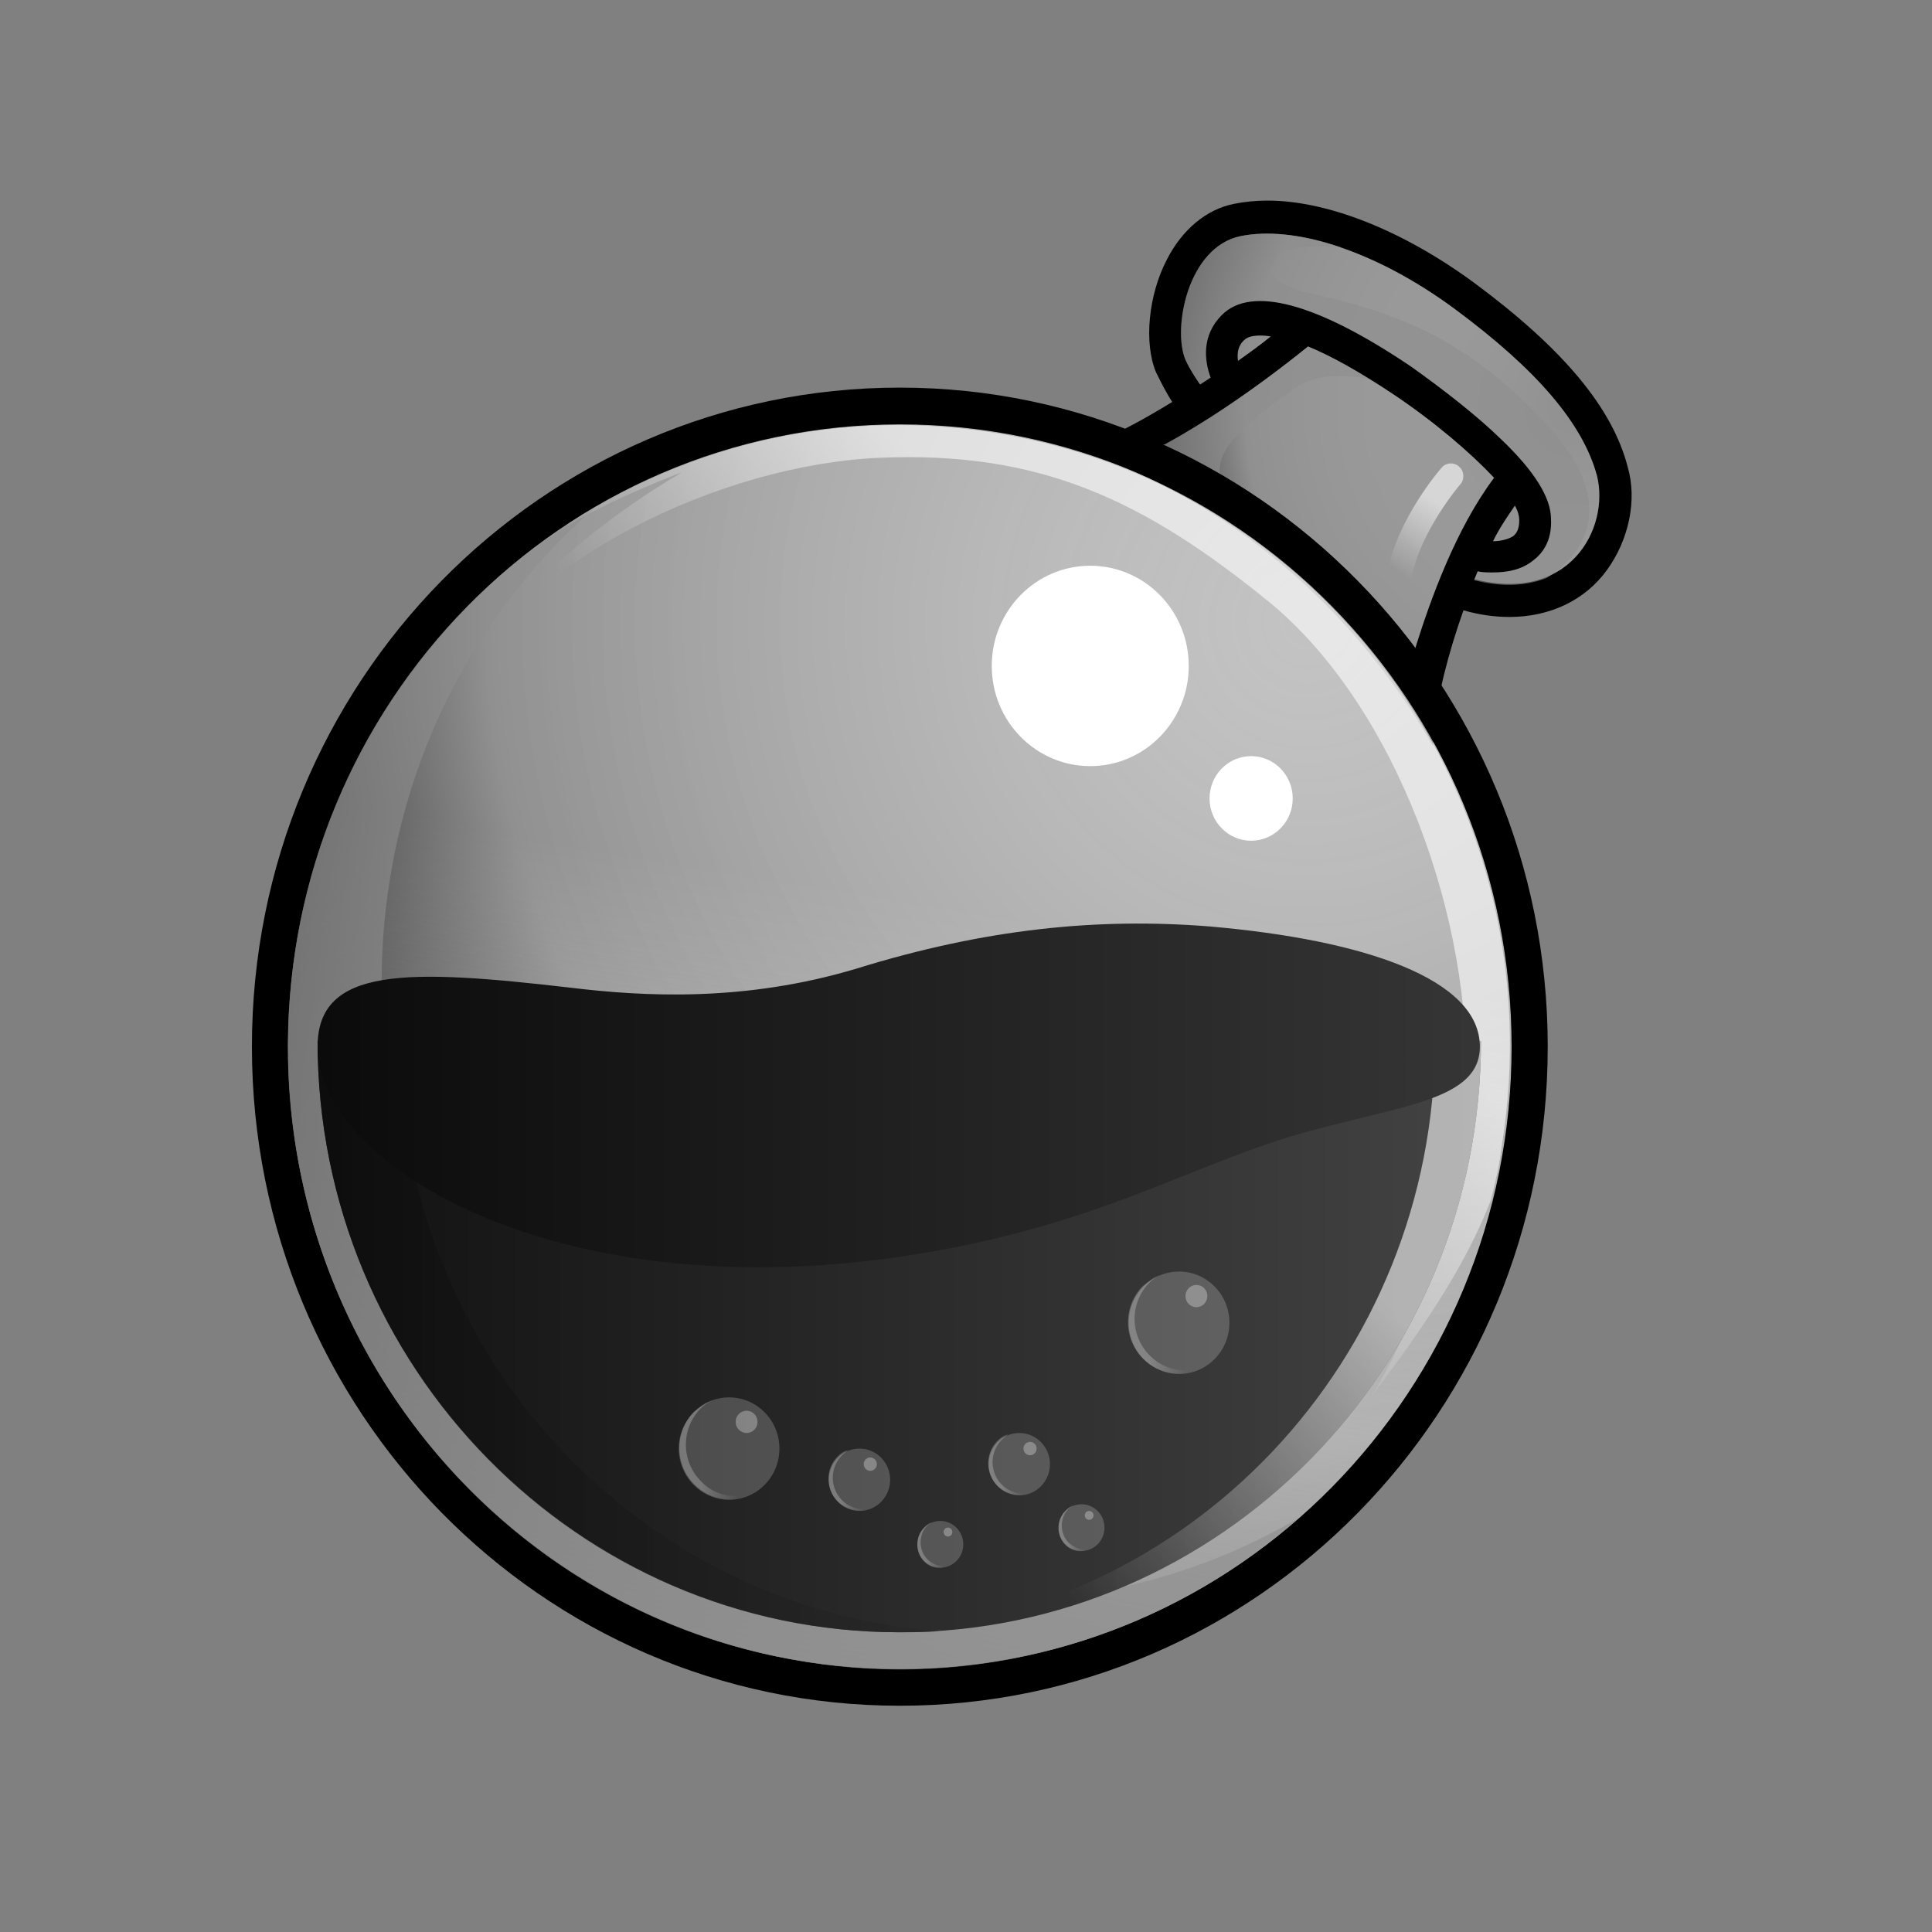 <svg xmlns="http://www.w3.org/2000/svg" width="256" height="256" fill="none" style="max-width:100%;max-height:100%" viewBox="0 0 800 800"><rect x="0" y="0" width="800" height="800" fill="#808080" stroke="none"/><g clip-path="url('#clip0')"><path fill="#000" d="M673.964 193.237c-6.344-24.432-26.737-48.864-63.445-76.063-29.457-21.666-60.727-34.113-85.652-34.113-4.985 0-9.517.461-14.048 1.383-11.33 2.305-21.3 10.603-27.645 23.05-7.704 14.751-9.516 34.574-4.531 46.559 1.812 3.688 4.078 8.298 6.797 12.447-24.018 14.751-37.614 18.9-39.427 19.361 62.54 21.206 114.656 65.46 147.285 123.083l.453-5.531c1.36-15.213 5.891-32.73 12.236-50.709q9.517 2.766 19.034 2.766c16.767 0 31.269-6.915 40.333-19.361s12.689-29.042 8.61-42.872"/><path fill="url('#paint0_radial')" d="M608.706 239.342c41.239 11.525 58.007-20.744 52.569-42.41-5.892-21.667-24.925-43.794-58.461-68.687-33.535-24.893-67.524-35.035-89.277-30.425s-28.097 38.261-22.659 51.169c2.266 5.071 7.251 12.447 14.049 20.744-8.611 5.993-16.768 10.603-23.566 14.752 41.693 18.9 77.948 48.403 105.139 85.282 3.172-12.446 7.704-23.51 11.782-33.191 3.173.461 6.798 1.383 10.424 2.766"/><path fill="url('#paint1_radial')" d="M372.594 691.101c139.91 0 253.33-115.372 253.33-257.691s-113.42-257.691-253.33-257.691c-139.909 0-253.329 115.372-253.329 257.691s113.42 257.691 253.329 257.691"/><path fill="#8e8e8e" d="M640.427 175.721c-34.442-36.879-63.445-46.56-98.34-54.396-27.191-6.454-19.941-22.128 13.142-18.901-15.862-5.532-30.817-6.915-41.693-4.61-21.753 4.61-28.097 38.262-22.659 51.17 2.266 5.071 7.251 12.446 14.048 20.744a344 344 0 0 1-31.269 18.901c4.079 1.843 9.064 4.148 14.955 7.375 15.408 8.298 32.176 22.128 32.176 22.128-25.378-22.128-19.94-32.269 14.955-57.163 10.876-7.836 30.816-6.914 49.397 2.766 18.58 9.681 40.333 34.113 40.333 34.113l-20.846 40.567 4.078 1.383c13.143 3.688 23.566 2.766 31.723-.461 9.517-5.993 34.442-26.276 0-63.616" opacity=".6"/><path fill="#000" d="M541.631 143.45c9.064 3.688 20.847 10.142 35.348 19.823 17.221 11.524 32.176 24.432 41.693 34.574-15.861 21.205-26.284 50.247-32.629 70.53 3.172 4.61 6.798 9.22 9.97 13.83 3.172-11.525 8.611-28.581 15.862-45.638 1.812.461 4.078.461 6.344.461 5.438 0 11.783-.922 16.768-5.07 3.625-2.766 7.704-7.837 7.251-17.057 0-8.759-6.798-19.822-20.847-33.191-9.97-9.681-23.565-20.283-37.161-29.964-38.973-26.276-66.164-33.652-78.4-21.205-8.158 8.297-7.251 18.439-4.532 25.815-14.502 9.681-26.738 16.595-34.895 21.205 5.438 1.844 10.423 4.149 15.861 6.454 14.502-7.837 35.349-21.205 59.367-40.567m85.652 65.921c1.359 2.305 1.812 4.61 1.812 5.993 0 4.149-1.359 5.532-2.265 6.454-1.813 1.383-5.439 2.305-8.611 2.305 2.719-5.532 5.891-10.142 9.064-14.752m-111.936-68.687c1.359-1.383 4.985-2.305 10.876-1.383-4.532 3.688-9.064 6.915-13.595 10.142-.454-3.227-.001-6.454 2.719-8.759"/><path fill="#000" d="M372.596 160.503c-148.191 0-268.285 122.161-268.285 272.903S224.405 706.31 372.596 706.31c148.19 0 268.284-122.161 268.284-272.904 0-150.742-120.547-272.903-268.284-272.903m0 530.595c-140.034 0-253.33-115.247-253.33-257.692 0-142.444 113.296-257.691 253.33-257.691 140.033 0 253.329 115.247 253.329 257.691 0 142.445-113.749 257.692-253.329 257.692"/><path fill="url('#paint2_linear')" d="M372.594 691.101c139.91 0 253.33-115.372 253.33-257.691s-113.42-257.691-253.33-257.691c-139.909 0-253.329 115.372-253.329 257.691s113.42 257.691 253.329 257.691" opacity=".6"/><path fill="#8e8e8e" d="M370.783 659.75c-138.221-22.589-232.029-154.892-209.37-295.492 9.97-62.233 40.786-115.247 84.292-153.508-63.446 37.339-110.577 102.338-123.266 181.628-22.206 140.6 71.603 272.903 209.37 295.492 77.042 12.907 151.364-11.525 206.199-59.467-48.491 28.581-107.405 41.027-167.225 31.347" opacity=".6"/><path fill="url('#paint3_linear')" d="M412.93 179.411c-63.899-10.603-125.985 4.149-176.741 36.879l-1.813 1.843c19.487-11.985 48.037-22.588 48.037-22.588-73.415 43.333-96.074 92.658-96.074 92.658 28.55-56.24 112.389-95.885 178.1-98.651 65.712-2.766 108.764 17.057 161.333 59.929 52.57 43.332 84.292 131.841 81.12 201.911-2.719 70.07-38.974 126.771-38.974 126.771 24.926-32.73 39.881-56.701 49.397-81.133 1.813-7.376 3.626-14.752 4.532-22.589 22.659-140.139-70.696-272.442-208.917-295.03" opacity=".6"/><path fill="url('#paint4_linear')" d="M613.235 431.104c0 135.069-107.858 244.783-240.64 244.783-132.783 0-241.094-109.714-241.094-244.783z"/><path fill="url('#paint5_linear')" d="M594.201 431.104c0 131.842-102.42 239.713-231.124 244.783h9.517c132.783 0 240.64-109.714 240.64-244.783z" opacity=".6"/><path fill="url('#paint6_linear')" d="M165.49 431.104h-33.989c0 135.069 107.858 244.783 240.641 244.783 5.891 0 11.329 0 16.767-.461C264.284 666.207 165.49 560.18 165.49 431.104" opacity=".7"/><path fill="url('#paint7_linear')" d="M612.781 433.407c0-28.12-48.037-44.254-111.936-49.786-46.224-3.688-92.902.922-146.378 17.517-46.224 13.83-87.917 11.525-118.28 7.837-67.525-7.837-104.686-8.759-104.686 24.432 0 47.943 96.075 107.871 240.187 87.126 72.963-10.602 110.577-32.269 153.629-47.02 46.678-15.674 87.464-15.213 87.464-40.106"/><path fill="#fff" d="M451.448 317.236c22.526 0 40.786-18.575 40.786-41.489s-18.26-41.489-40.786-41.489-40.787 18.575-40.787 41.489 18.261 41.489 40.787 41.489M518.067 348.13c9.511 0 17.221-7.843 17.221-17.518 0-9.674-7.71-17.517-17.221-17.517s-17.221 7.843-17.221 17.517c0 9.675 7.71 17.518 17.221 17.518"/><path fill="url('#paint8_linear')" d="M579.703 242.563h-.907c-2.719-.461-4.531-3.227-4.078-6.454 4.078-21.205 21.299-41.489 22.206-42.411 1.812-2.305 5.438-2.305 7.251-.461 2.266 1.844 2.265 5.532.453 7.376-.453.461-16.315 19.362-19.94 37.801-.453 2.766-2.719 4.149-4.985 4.149" opacity=".6"/><path fill="#fff" d="M355.905 625.64c7.008 0 12.689-5.779 12.689-12.908s-5.681-12.907-12.689-12.907-12.689 5.779-12.689 12.907 5.681 12.908 12.689 12.908" opacity=".2"/><g opacity=".4"><path fill="url('#paint9_linear')" d="M348.577 621.135c-4.985-5.07-4.985-13.368 0-18.439.907-.922 1.813-1.383 2.719-2.305-1.812.461-3.172 1.383-4.531 2.766-4.985 5.071-4.985 13.369 0 18.439 4.078 4.149 10.423 5.071 15.408 2.305-4.532 1.844-9.97.922-13.596-2.766" opacity=".6"/></g><path fill="#fff" d="M360.361 609.042c1.502 0 2.719-1.238 2.719-2.766 0-1.527-1.217-2.766-2.719-2.766s-2.719 1.239-2.719 2.766c0 1.528 1.217 2.766 2.719 2.766" opacity=".3"/><path fill="#fff" d="M422.07 619.19c7.008 0 12.689-5.779 12.689-12.908s-5.681-12.907-12.689-12.907-12.689 5.778-12.689 12.907 5.681 12.908 12.689 12.908" opacity=".2"/><g opacity=".4"><path fill="url('#paint10_linear')" d="M414.742 614.685c-4.985-5.071-4.985-13.368 0-18.439.906-.922 1.813-1.383 2.719-2.305-1.813.461-3.172 1.383-4.532 2.766-4.985 5.071-4.985 13.368 0 18.439 4.079 4.149 10.423 5.071 15.408 2.305-4.531 1.844-9.97.922-13.595-2.766" opacity=".6"/></g><path fill="#fff" d="M426.526 602.592c1.501 0 2.719-1.238 2.719-2.766s-1.218-2.766-2.719-2.766c-1.502 0-2.72 1.238-2.72 2.766s1.218 2.766 2.72 2.766" opacity=".3"/><path fill="#fff" d="M389.361 649.153c5.256 0 9.517-4.334 9.517-9.681s-4.261-9.68-9.517-9.68-9.516 4.334-9.516 9.68c0 5.347 4.26 9.681 9.516 9.681" opacity=".2"/><g opacity=".4"><path fill="url('#paint11_linear')" d="M383.923 645.57c-3.625-3.688-3.625-10.141 0-13.829.453-.461 1.36-.922 1.813-1.383-1.36.461-2.266 1.383-3.172 2.305-3.626 3.688-3.626 10.142 0 13.829 3.172 3.227 7.704 3.688 11.782 1.383-3.625 1.383-7.704.461-10.423-2.305" opacity=".6"/></g><path fill="#fff" d="M392.532 636.243c1.002 0 1.813-.825 1.813-1.843s-.811-1.844-1.813-1.844-1.812.825-1.812 1.844c0 1.018.811 1.843 1.812 1.843" opacity=".3"/><path fill="#fff" d="M447.825 642.238c5.256 0 9.517-4.334 9.517-9.68 0-5.347-4.261-9.681-9.517-9.681s-9.517 4.334-9.517 9.681 4.261 9.68 9.517 9.68" opacity=".2"/><g opacity=".4"><path fill="url('#paint12_linear')" d="M442.387 638.656c-3.626-3.688-3.626-10.142 0-13.83.453-.461 1.359-.922 1.812-1.383-1.359.461-2.265 1.383-3.172 2.305-3.625 3.688-3.625 10.142 0 13.83 3.172 3.227 7.704 3.688 11.783 1.383-3.626 1.383-7.704.461-10.423-2.305" opacity=".6"/></g><path fill="#fff" d="M450.996 629.338c1.001 0 1.813-.826 1.813-1.844s-.812-1.844-1.813-1.844-1.813.825-1.813 1.844c0 1.018.812 1.844 1.813 1.844" opacity=".3"/><path fill="#fff" d="M301.896 621.034c11.514 0 20.847-9.494 20.847-21.205s-9.333-21.205-20.847-21.205c-11.513 0-20.846 9.494-20.846 21.205s9.333 21.205 20.846 21.205" opacity=".2"/><g opacity=".4"><path fill="url('#paint13_linear')" d="M290.128 613.192c-8.157-8.297-8.157-21.666 0-29.964 1.36-1.383 2.719-2.305 4.532-3.227-2.719.922-4.985 2.766-7.251 4.61-8.157 8.298-8.157 21.667 0 29.964 6.798 6.915 17.221 8.298 25.378 3.227-7.704 3.227-16.768 1.844-22.659-4.61" opacity=".6"/></g><path fill="#fff" d="M309.15 593.372c2.503 0 4.532-2.064 4.532-4.61s-2.029-4.61-4.532-4.61-4.532 2.064-4.532 4.61 2.029 4.61 4.532 4.61" opacity=".3"/><path fill="#fff" d="M488.23 568.936c11.513 0 20.846-9.494 20.846-21.205 0-11.712-9.333-21.206-20.846-21.206s-20.847 9.494-20.847 21.206 9.334 21.205 20.847 21.205" opacity=".2"/><g opacity=".4"><path fill="url('#paint14_linear')" d="M475.92 561.103c-8.157-8.298-8.157-21.667 0-29.964 1.36-1.383 2.719-2.305 4.532-3.227-2.719.922-4.985 2.766-7.251 4.609-8.157 8.298-8.157 21.667 0 29.965 6.798 6.914 17.221 8.297 25.378 3.227-7.704 3.226-16.314 1.843-22.659-4.61" opacity=".6"/></g><path fill="#fff" d="M495.407 541.282c2.503 0 4.532-2.064 4.532-4.61s-2.029-4.61-4.532-4.61-4.532 2.064-4.532 4.61 2.029 4.61 4.532 4.61" opacity=".3"/></g><defs fill="#000"><linearGradient id="paint2_linear" x1="331.959" x2="415.726" y1="687.445" y2="179.399" fill="#000" gradientUnits="userSpaceOnUse"><stop stop-color="#e4e4e4"/><stop offset=".62" stop-color="#fff" stop-opacity="0"/></linearGradient><linearGradient id="paint3_linear" x1="551.129" x2="338.385" y1="258.408" y2="450.302" fill="#000" gradientUnits="userSpaceOnUse"><stop offset=".289" stop-color="#fff"/><stop offset=".78" stop-color="#fff" stop-opacity="0"/></linearGradient><linearGradient id="paint4_linear" x1="131.705" x2="613.118" y1="553.353" y2="553.353" fill="#000" gradientUnits="userSpaceOnUse"><stop stop-color="#111"/><stop offset=".995" stop-color="#434343"/></linearGradient><linearGradient id="paint5_linear" x1="635.906" x2="369.659" y1="452.584" y2="699.942" fill="#000" gradientUnits="userSpaceOnUse"><stop offset=".289" stop-color="#fff"/><stop offset=".78" stop-color="#fff" stop-opacity="0"/></linearGradient><linearGradient id="paint6_linear" x1="131.705" x2="389.259" y1="553.352" y2="553.352" fill="#000" gradientUnits="userSpaceOnUse"><stop stop-color="#0b0b0b"/><stop offset=".995" stop-color="#282828"/></linearGradient><linearGradient id="paint7_linear" x1="132.029" x2="612.795" y1="453.743" y2="453.743" fill="#000" gradientUnits="userSpaceOnUse"><stop stop-color="#0b0b0b"/><stop offset=".995" stop-color="#353535"/></linearGradient><linearGradient id="paint8_linear" x1="604.91" x2="569.494" y1="191.453" y2="248.03" fill="#000" gradientUnits="userSpaceOnUse"><stop offset=".289" stop-color="#fff"/><stop offset=".78" stop-color="#fff" stop-opacity="0"/></linearGradient><linearGradient id="paint9_linear" x1="343.013" x2="362.187" y1="613.233" y2="613.233" fill="#000" gradientUnits="userSpaceOnUse"><stop offset=".289" stop-color="#fff"/><stop offset=".78" stop-color="#fff" stop-opacity="0"/></linearGradient><linearGradient id="paint10_linear" x1="409.132" x2="428.305" y1="606.695" y2="606.695" fill="#000" gradientUnits="userSpaceOnUse"><stop offset=".289" stop-color="#fff"/><stop offset=".78" stop-color="#fff" stop-opacity="0"/></linearGradient><linearGradient id="paint11_linear" x1="379.785" x2="394.18" y1="639.688" y2="639.688" fill="#000" gradientUnits="userSpaceOnUse"><stop offset=".289" stop-color="#fff"/><stop offset=".78" stop-color="#fff" stop-opacity="0"/></linearGradient><linearGradient id="paint12_linear" x1="438.053" x2="452.447" y1="632.755" y2="632.755" fill="#000" gradientUnits="userSpaceOnUse"><stop offset=".289" stop-color="#fff"/><stop offset=".78" stop-color="#fff" stop-opacity="0"/></linearGradient><linearGradient id="paint13_linear" x1="281.083" x2="312.395" y1="600.365" y2="600.365" fill="#000" gradientUnits="userSpaceOnUse"><stop offset=".289" stop-color="#fff"/><stop offset=".78" stop-color="#fff" stop-opacity="0"/></linearGradient><linearGradient id="paint14_linear" x1="467.049" x2="498.361" y1="548.259" y2="548.259" fill="#000" gradientUnits="userSpaceOnUse"><stop offset=".289" stop-color="#fff"/><stop offset=".78" stop-color="#fff" stop-opacity="0"/></linearGradient><radialGradient id="paint0_radial" cx="0" cy="0" r="1" fill="#000" gradientTransform="matrix(202.547 0 0 206.035 653.009 167.889)" gradientUnits="userSpaceOnUse"><stop stop-color="#efefef" stop-opacity=".6"/><stop offset=".681" stop-color="#909090"/><stop offset="1" stop-color="#060606"/></radialGradient><radialGradient id="paint1_radial" cx="0" cy="0" r="1" fill="#000" gradientTransform="matrix(495.56 0 0 504.093 540.32 255.753)" gradientUnits="userSpaceOnUse"><stop stop-color="#efefef" stop-opacity=".6"/><stop offset=".681" stop-color="#909090"/><stop offset="1" stop-color="#060606"/></radialGradient><clipPath id="clip0" fill="#000"><path fill="#fff" d="M0 0h800v800H0z"/></clipPath></defs></svg>